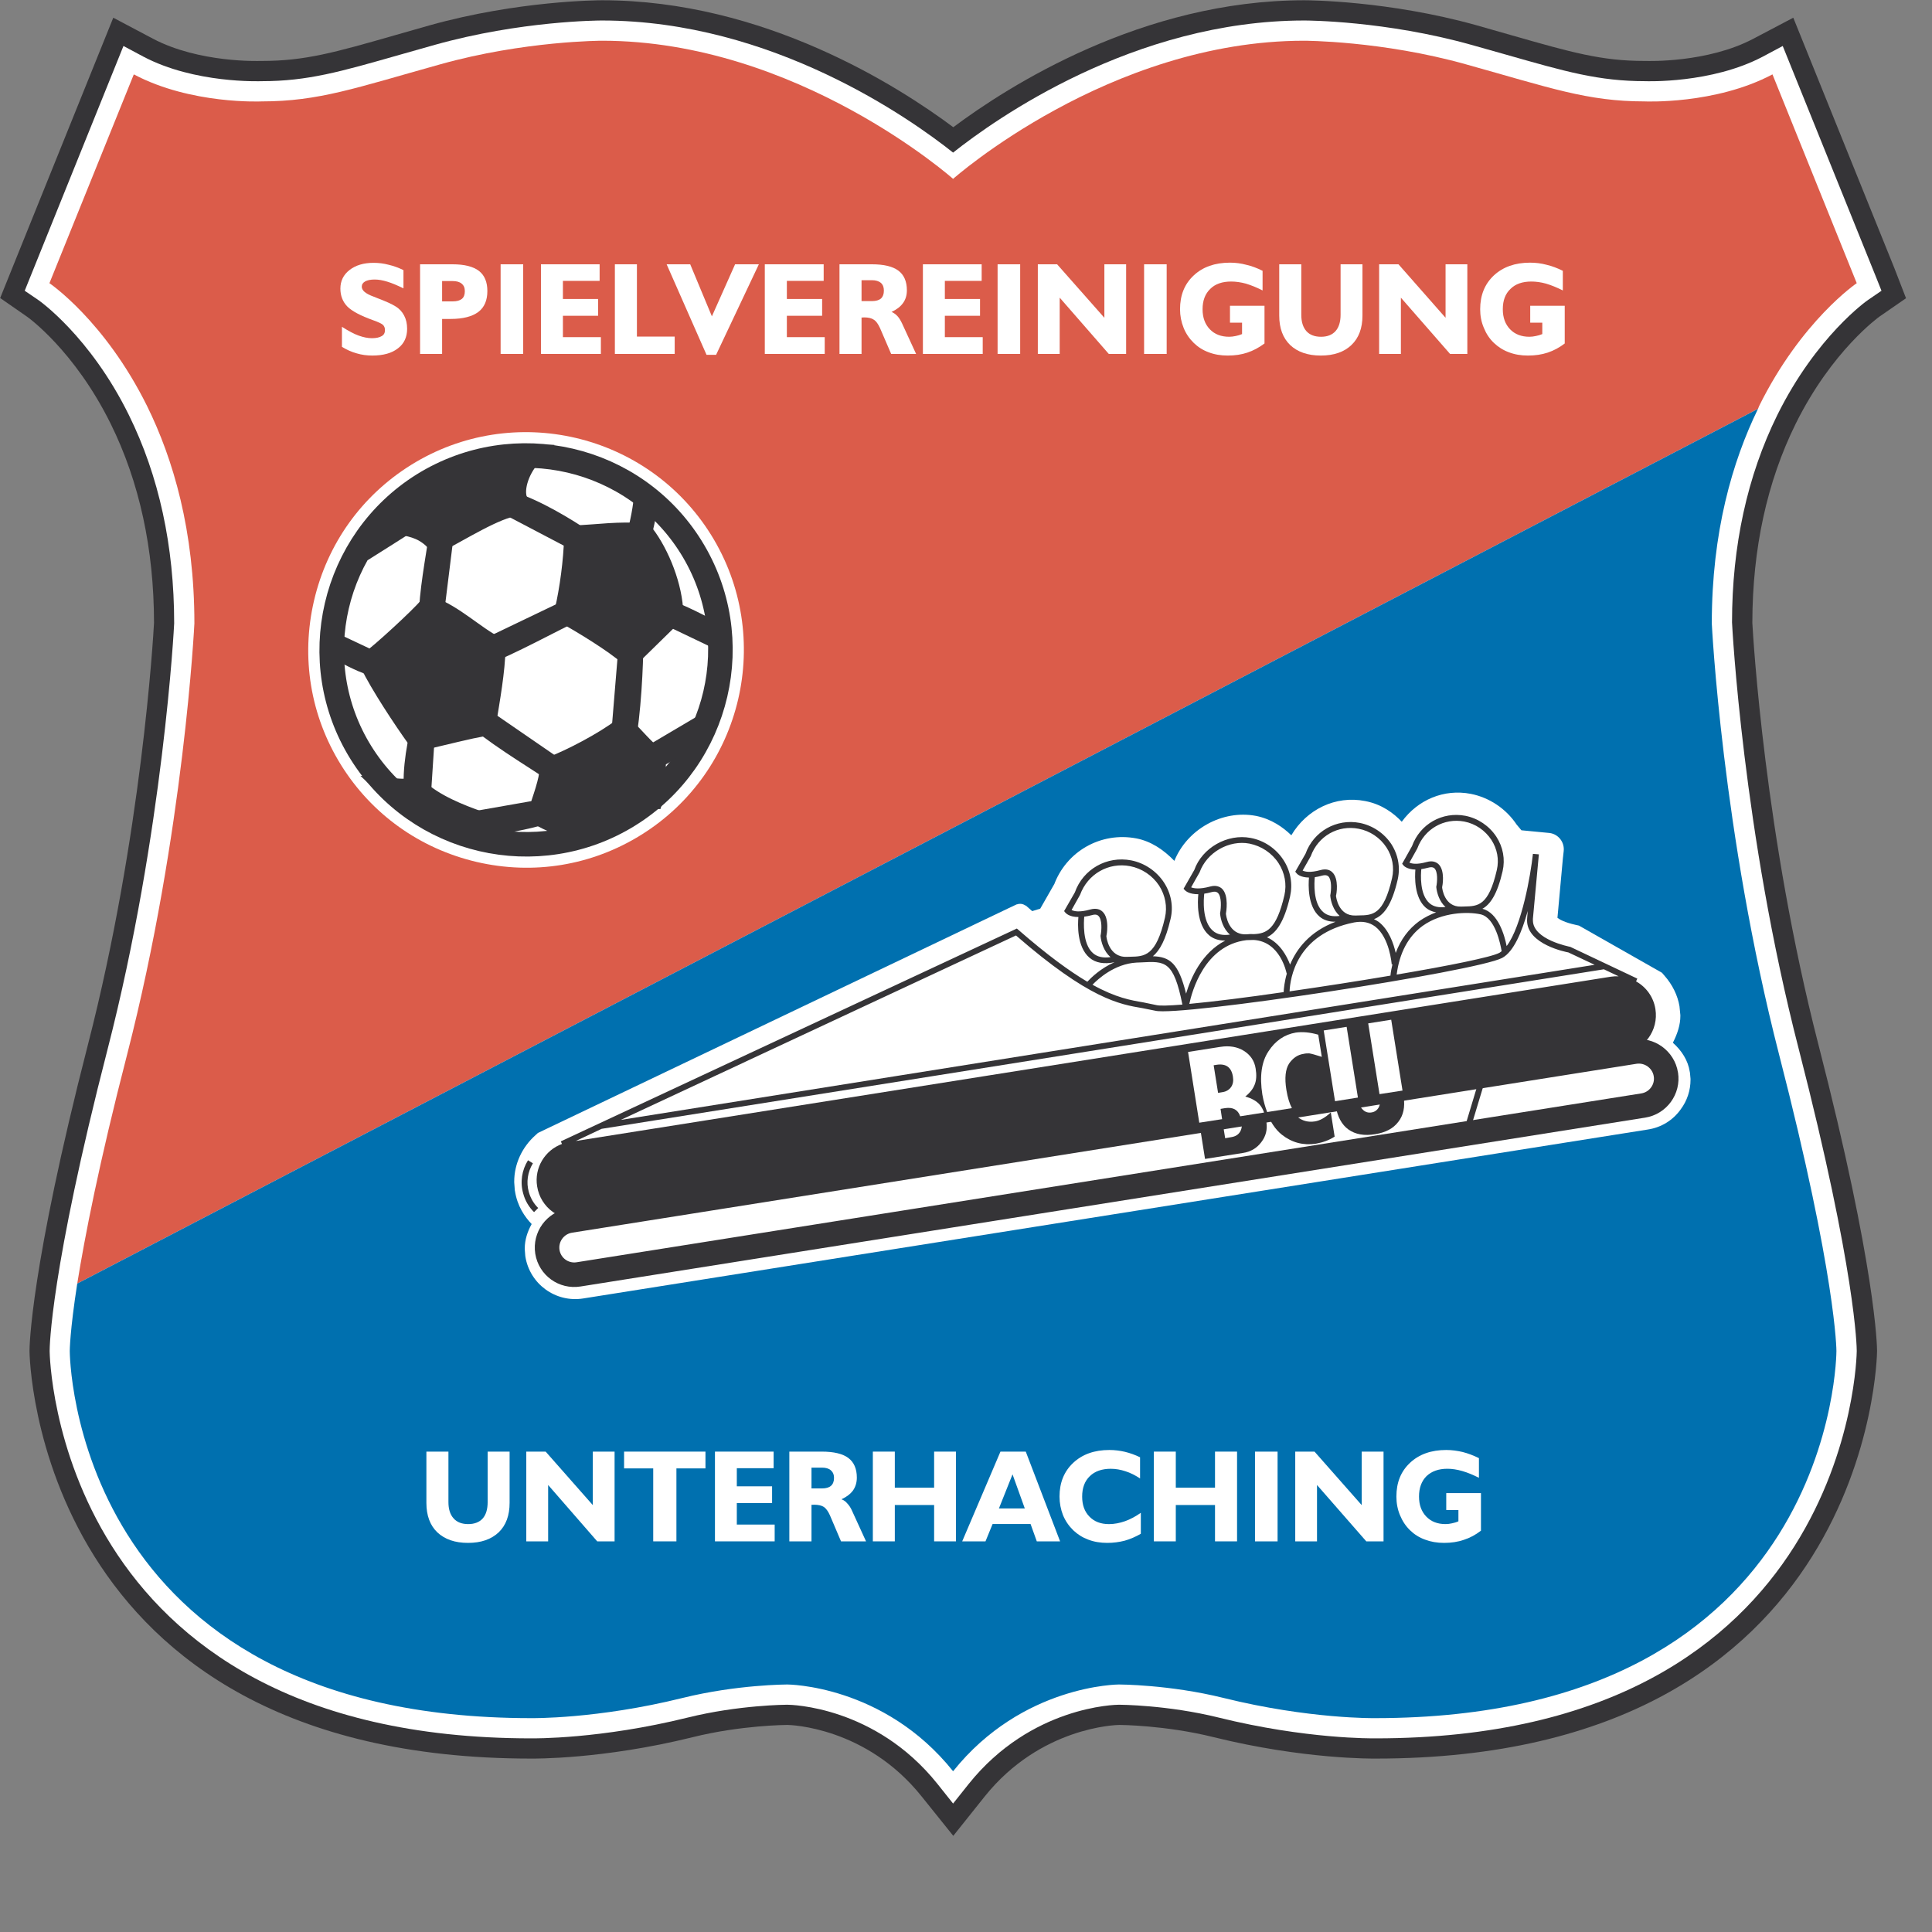 <?xml version="1.0" encoding="UTF-8" standalone="no"?>
<svg
   xmlns:dc="http://purl.org/dc/elements/1.1/"
   xmlns:cc="http://creativecommons.org/ns#"
   xmlns:rdf="http://www.w3.org/1999/02/22-rdf-syntax-ns#"
   xmlns:svg="http://www.w3.org/2000/svg"
   xmlns="http://www.w3.org/2000/svg"
   xmlns:sodipodi="http://sodipodi.sourceforge.net/DTD/sodipodi-0.dtd"
   xmlns:inkscape="http://www.inkscape.org/namespaces/inkscape"
   version="1.1"
   id="Layer_1"
   x="0px"
   y="0px"
   viewBox="0 0 1000 1000"
   xml:space="preserve"
   sodipodi:docname="Unterhaching.svg"
   width="1000"
   height="1000"
   inkscape:version="1.0.1 (3bc2e813f5, 2020-09-07)"><rect x="0" y="0" width="1000" height="1000" fill="#808080" stroke="none"/><defs
   id="defs109" /><sodipodi:namedview
   pagecolor="#ffffff"
   bordercolor="#666666"
   borderopacity="1"
   objecttolerance="10"
   gridtolerance="10"
   guidetolerance="10"
   inkscape:pageopacity="0"
   inkscape:pageshadow="2"
   inkscape:window-width="1920"
   inkscape:window-height="1017"
   id="namedview107"
   showgrid="false"
   inkscape:zoom="1.052394"
   inkscape:cx="297.638"
   inkscape:cy="420.94501"
   inkscape:window-x="-8"
   inkscape:window-y="-8"
   inkscape:window-maximized="1"
   inkscape:current-layer="Layer_1" />



















































<g
   id="g988"
   transform="matrix(4.567,0,0,4.567,-872.213,-1456.148)"><path
     style="fill:#353437"
     d="m 239.654,321.718 -3.965,1.131 c -6.748,1.934 -10.148,2.9 -15.027,2.9 h -0.207 c -0.064,0 -6.899,0.25 -12.157,-2.531 l -4.478,-2.369 -12.82,31.77 3.021,2.096 c 0.064,0.033 5.398,3.825 9.518,12.181 3.237,6.563 4.889,14.147 4.898,22.534 -0.086,1.63 -1.4,24.143 -7.484,47.785 -6.553,25.468 -6.629,34.367 -6.629,34.737 0,0.466 0.642,46.198 56.869,46.198 0.261,0 8.084,0.098 18.285,-2.423 5.488,-1.369 10.691,-1.391 10.734,-1.391 0.316,0 8.921,0.218 15.223,8.104 l 3.586,4.466 3.564,-4.466 c 6.323,-7.887 14.906,-8.104 15.275,-8.104 0,0 5.193,0.021 10.691,1.391 10.213,2.521 18.025,2.423 18.352,2.423 56.151,0 56.814,-45.732 56.814,-46.198 0,-0.37 -0.087,-9.27 -6.65,-34.737 -6.084,-23.643 -7.398,-46.155 -7.485,-47.785 0.011,-8.387 1.662,-15.971 4.899,-22.534 4.129,-8.356 9.476,-12.148 9.519,-12.181 l 2.999,-2.074 -1.325,-3.423 -11.452,-28.369 -4.499,2.369 c -5.247,2.781 -12.081,2.531 -12.147,2.531 h -0.217 c -4.867,0 -8.258,-0.966 -15.027,-2.9 l -3.965,-1.131 c -10.028,-2.812 -19.166,-2.846 -19.557,-2.846 -18.363,0 -33.563,9.735 -39.789,14.386 -6.236,-4.651 -21.447,-14.386 -39.799,-14.386 -0.39,-0.001 -9.529,0.034 -19.568,2.846"
     id="path2" /><path
     style="fill:#ffffff"
     d="m 240.262,323.924 -3.953,1.119 c -6.737,1.923 -10.453,2.999 -15.668,2.999 -0.174,0 -7.596,0.293 -13.43,-2.793 l -2.238,-1.195 -11.191,27.739 1.531,1.043 c 0.055,0.033 5.857,4.075 10.268,13.029 3.413,6.909 5.14,14.852 5.14,23.63 0,0.131 -1.205,23.632 -7.552,48.286 -6.496,25.195 -6.561,33.813 -6.561,34.171 0,0.444 0.619,43.905 54.586,43.905 0.271,0 7.801,0.098 17.731,-2.357 5.78,-1.434 11.224,-1.455 11.278,-1.455 0.391,0 9.974,0.162 17.016,8.963 l 1.781,2.238 1.781,-2.238 c 7.063,-8.801 16.625,-8.963 17.025,-8.963 0.055,0 5.488,0.021 11.29,1.455 9.919,2.455 17.439,2.357 17.765,2.357 53.924,0 54.553,-43.461 54.553,-43.905 0,-0.358 -0.086,-8.976 -6.561,-34.171 -6.368,-24.654 -7.563,-48.155 -7.574,-48.395 0,-8.669 1.728,-16.612 5.139,-23.521 4.434,-8.954 10.214,-12.996 10.279,-13.029 l 1.521,-1.043 -0.685,-1.716 -10.507,-26.023 -2.238,1.195 c -5.835,3.086 -13.256,2.793 -13.32,2.793 -5.303,0 -9.019,-1.076 -15.766,-2.999 l -3.967,-1.119 c -9.734,-2.727 -18.568,-2.759 -18.926,-2.759 -19.308,0 -35.02,11.168 -39.81,14.972 -4.781,-3.804 -20.492,-14.972 -39.789,-14.972 -0.378,-0.001 -9.212,0.032 -18.948,2.759"
     id="path4" /><path
     style="fill:#db5c4a"
     d="m 390.353,364.853 c 4.803,-9.692 11.061,-13.918 11.061,-13.918 l -9.55,-23.664 c -6.497,3.443 -14.505,3.063 -14.505,3.063 -6.497,0 -10.691,-1.542 -20.242,-4.204 -9.528,-2.673 -18.328,-2.673 -18.328,-2.673 -22.145,0 -39.789,15.657 -39.789,15.657 0,0 -17.645,-15.657 -39.789,-15.657 0,0 -8.789,0 -18.328,2.673 -9.552,2.662 -13.745,4.204 -20.242,4.204 0,0 -7.996,0.38 -14.494,-3.063 l -9.563,23.664 c 0,0 6.26,4.226 11.063,13.918 2.965,6.009 5.366,14.126 5.366,24.643 0,0 -1.151,23.666 -7.628,48.873 -3.193,12.362 -4.803,20.676 -5.648,25.945 l 190.487,-99.135 c 0.044,-0.098 0.086,-0.228 0.129,-0.326"
     id="path6" /><path
     style="fill:#0070af"
     d="m 384.987,389.495 c 0,-10.342 2.325,-18.339 5.236,-24.316 l -190.487,99.135 c -0.848,5.453 -0.848,7.639 -0.848,7.639 0,0 0,41.613 52.305,41.613 0,0 7.432,0.12 17.167,-2.292 6.161,-1.522 11.843,-1.522 11.843,-1.522 0,0 10.931,0 18.797,9.832 7.866,-9.832 18.797,-9.832 18.797,-9.832 0,0 5.693,0 11.843,1.522 9.735,2.412 17.167,2.292 17.167,2.292 52.305,0 52.305,-41.613 52.305,-41.613 0,0 0,-8.4 -6.496,-33.584 -6.477,-25.208 -7.629,-48.874 -7.629,-48.874"
     id="path8" /><path
     style="fill:#ffffff"
     d="m 229.734,358.149 v -2.271 c 0.75,0.478 1.38,0.816 1.901,0.999 0.521,0.186 1.021,0.294 1.499,0.294 0.479,0 0.869,-0.087 1.108,-0.239 0.261,-0.141 0.369,-0.38 0.369,-0.674 0,-0.25 -0.065,-0.433 -0.227,-0.598 -0.152,-0.14 -0.521,-0.314 -1.098,-0.521 -1.434,-0.511 -2.412,-1.032 -2.934,-1.554 -0.521,-0.533 -0.793,-1.217 -0.793,-2.032 0,-0.858 0.336,-1.564 1.032,-2.107 0.695,-0.544 1.607,-0.816 2.727,-0.816 0.566,0 1.142,0.066 1.706,0.218 0.564,0.13 1.131,0.337 1.684,0.608 v 2.065 c -0.684,-0.326 -1.27,-0.587 -1.814,-0.75 -0.521,-0.163 -1.01,-0.25 -1.444,-0.25 -0.479,0 -0.837,0.076 -1.087,0.217 -0.25,0.142 -0.38,0.338 -0.38,0.597 0,0.207 0.108,0.414 0.327,0.598 0.237,0.195 0.574,0.369 1.031,0.533 0.087,0.043 0.227,0.098 0.435,0.174 0.944,0.359 1.618,0.662 2.032,0.924 0.434,0.26 0.76,0.619 0.977,1.043 0.229,0.434 0.338,0.924 0.338,1.499 0,0.935 -0.338,1.684 -1.043,2.217 -0.686,0.543 -1.663,0.814 -2.901,0.814 -0.608,0 -1.206,-0.076 -1.782,-0.25 -0.586,-0.162 -1.13,-0.412 -1.663,-0.738"
     id="path10" /><path
     style="fill:#ffffff"
     d="m 241.088,358.954 v -3.966 h 0.979 c 1.391,0 2.434,-0.273 3.129,-0.794 0.685,-0.522 1.021,-1.315 1.021,-2.367 0,-1.022 -0.315,-1.784 -0.956,-2.283 -0.651,-0.5 -1.651,-0.749 -2.999,-0.749 h -3.672 v 10.159 z m 0,-5.954 v -2.304 h 1.195 c 0.445,0 0.793,0.097 1.021,0.293 0.25,0.207 0.359,0.478 0.359,0.859 0,0.391 -0.109,0.684 -0.338,0.869 -0.229,0.184 -0.564,0.283 -1.053,0.283 h -1.184"
     id="path12" /><line
     style="fill:none;stroke:#ffffff;stroke-width:2.559;stroke-miterlimit:1"
     x1="248.998"
     y1="358.954"
     x2="248.998"
     y2="348.795"
     id="line14" /><polygon
     style="fill:#ffffff"
     points="254.779,352.727 258.766,352.727 258.766,354.629 254.779,354.629 254.779,357.052 259.082,357.052 259.082,358.954 252.29,358.954 252.29,348.795 258.939,348.795 258.939,350.674 254.779,350.674 "
     id="polygon16" /><polygon
     style="fill:#ffffff"
     points="267.447,358.954 260.668,358.954 260.668,348.795 263.166,348.795 263.166,356.988 267.447,356.988 "
     id="polygon18" /><polygon
     style="fill:#ffffff"
     points="276.986,348.795 272.141,359.052 271.055,359.052 266.535,348.795 269.207,348.795 271.663,354.694 274.293,348.795 "
     id="polygon20" /><polygon
     style="fill:#ffffff"
     points="280.16,352.727 284.158,352.727 284.158,354.629 280.16,354.629 280.16,357.052 284.451,357.052 284.451,358.954 277.66,358.954 277.66,348.795 284.332,348.795 284.332,350.674 280.16,350.674 "
     id="polygon22" /><path
     style="fill:#ffffff"
     d="m 288.624,358.954 v -4.129 h 0.141 c 0.065,-0.012 0.109,-0.012 0.152,-0.012 0.479,0 0.848,0.089 1.098,0.263 0.272,0.162 0.488,0.488 0.706,0.955 l 1.26,2.923 h 2.826 l -1.599,-3.476 c -0.162,-0.326 -0.314,-0.598 -0.521,-0.816 -0.207,-0.218 -0.424,-0.371 -0.663,-0.468 0.587,-0.272 1.022,-0.608 1.304,-1.01 0.293,-0.402 0.435,-0.881 0.435,-1.445 0,-1 -0.325,-1.749 -0.967,-2.227 -0.642,-0.478 -1.641,-0.717 -3.01,-0.717 h -3.661 v 10.159 z m 0,-5.987 v -2.369 h 1.184 c 0.435,0 0.782,0.109 1.011,0.305 0.228,0.206 0.337,0.488 0.337,0.869 0,0.402 -0.109,0.695 -0.326,0.902 -0.217,0.184 -0.565,0.293 -1.022,0.293 h -1.184"
     id="path24" /><polygon
     style="fill:#ffffff"
     points="298.066,352.727 302.053,352.727 302.053,354.629 298.066,354.629 298.066,357.052 302.357,357.052 302.357,358.954 295.578,358.954 295.578,348.795 302.238,348.795 302.238,350.674 298.066,350.674 "
     id="polygon26" /><line
     style="fill:none;stroke:#ffffff;stroke-width:2.559;stroke-miterlimit:1"
     x1="305.323"
     y1="358.954"
     x2="305.323"
     y2="348.795"
     id="line28" /><polygon
     style="fill:#ffffff"
     points="316.145,354.857 316.145,348.795 318.611,348.795 318.611,358.954 316.645,358.954 311.082,352.577 311.082,358.954 308.603,358.954 308.603,348.795 310.788,348.795 "
     id="polygon30" /><line
     style="fill:none;stroke:#ffffff;stroke-width:2.559;stroke-miterlimit:1"
     x1="321.926"
     y1="358.954"
     x2="321.926"
     y2="348.795"
     id="line32" /><path
     style="fill:#ffffff"
     d="m 334.291,357.77 c -0.609,0.456 -1.251,0.804 -1.935,1.032 -0.673,0.229 -1.412,0.336 -2.237,0.336 -0.783,0 -1.5,-0.119 -2.151,-0.369 -0.652,-0.238 -1.217,-0.598 -1.695,-1.065 -0.5,-0.488 -0.891,-1.064 -1.151,-1.716 -0.261,-0.653 -0.402,-1.359 -0.402,-2.097 0,-1.598 0.511,-2.869 1.554,-3.836 1.022,-0.957 2.391,-1.445 4.106,-1.445 0.609,0 1.239,0.076 1.837,0.239 0.619,0.142 1.238,0.369 1.858,0.685 v 2.226 c -0.65,-0.336 -1.282,-0.586 -1.88,-0.771 -0.598,-0.162 -1.162,-0.239 -1.684,-0.239 -1,0 -1.804,0.272 -2.368,0.836 -0.576,0.555 -0.869,1.315 -0.869,2.305 0,0.955 0.282,1.706 0.825,2.27 0.543,0.566 1.272,0.848 2.195,0.848 0.238,0 0.488,-0.033 0.738,-0.087 0.239,-0.044 0.478,-0.12 0.717,-0.218 v -1.293 h -1.369 v -1.913 h 3.913 v 4.272"
     id="path34" /><path
     style="fill:#ffffff"
     d="m 345.395,348.795 v 5.813 c 0,1.423 -0.414,2.542 -1.25,3.336 -0.825,0.793 -1.988,1.194 -3.467,1.194 -1.477,0 -2.639,-0.401 -3.477,-1.194 -0.824,-0.794 -1.238,-1.913 -1.238,-3.336 v -5.813 h 2.5 v 5.715 c 0,0.816 0.195,1.423 0.574,1.859 0.381,0.423 0.936,0.64 1.664,0.64 0.717,0 1.26,-0.217 1.641,-0.64 0.379,-0.424 0.574,-1.043 0.574,-1.859 v -5.715 h 2.479"
     id="path36" /><polygon
     style="fill:#ffffff"
     points="354.814,354.857 354.814,348.795 357.281,348.795 357.281,358.954 355.324,358.954 349.751,352.577 349.751,358.954 347.285,358.954 347.285,348.795 349.478,348.795 "
     id="polygon38" /><path
     style="fill:#ffffff"
     d="m 368.319,357.77 c -0.598,0.456 -1.238,0.804 -1.923,1.032 -0.685,0.229 -1.434,0.336 -2.25,0.336 -0.781,0 -1.498,-0.119 -2.15,-0.369 -0.652,-0.238 -1.217,-0.598 -1.705,-1.065 -0.512,-0.488 -0.881,-1.064 -1.143,-1.716 -0.281,-0.653 -0.412,-1.359 -0.412,-2.097 0,-1.598 0.521,-2.869 1.555,-3.836 1.031,-0.957 2.4,-1.445 4.096,-1.445 0.641,0 1.26,0.076 1.868,0.239 0.599,0.142 1.218,0.369 1.849,0.685 v 2.226 c -0.664,-0.336 -1.283,-0.586 -1.892,-0.771 -0.587,-0.162 -1.151,-0.239 -1.673,-0.239 -1.011,0 -1.805,0.272 -2.369,0.836 -0.586,0.555 -0.869,1.315 -0.869,2.305 0,0.955 0.283,1.706 0.826,2.27 0.543,0.566 1.282,0.848 2.194,0.848 0.239,0 0.479,-0.033 0.729,-0.087 0.25,-0.044 0.488,-0.12 0.727,-0.218 v -1.293 h -1.369 v -1.913 h 3.911 v 4.272"
     id="path40" /><path
     style="fill:#ffffff"
     d="m 248.737,483.359 v 5.813 c 0,1.424 -0.412,2.543 -1.238,3.337 -0.848,0.793 -1.988,1.195 -3.477,1.195 -1.477,0 -2.629,-0.402 -3.477,-1.195 -0.826,-0.794 -1.238,-1.913 -1.238,-3.337 v -5.813 h 2.498 v 5.715 c 0,0.814 0.195,1.424 0.588,1.857 0.369,0.424 0.934,0.643 1.65,0.643 0.717,0 1.271,-0.219 1.652,-0.643 0.369,-0.422 0.555,-1.043 0.555,-1.857 v -5.715 h 2.487"
     id="path42" /><polygon
     style="fill:#ffffff"
     points="258.168,489.422 258.168,483.359 260.635,483.359 260.635,493.53 258.668,493.53 253.105,487.141 253.105,493.53 250.628,493.53 250.628,483.359 252.822,483.359 "
     id="polygon44" /><polygon
     style="fill:#ffffff"
     points="270.935,485.261 267.643,485.261 267.643,493.53 265.014,493.53 265.014,485.261 261.711,485.261 261.711,483.359 270.935,483.359 "
     id="polygon46" /><polygon
     style="fill:#ffffff"
     points="274.488,487.293 278.486,487.293 278.486,489.193 274.488,489.193 274.488,491.627 278.779,491.627 278.779,493.53 272.011,493.53 272.011,483.359 278.66,483.359 278.66,485.239 274.488,485.239 "
     id="polygon48" /><path
     style="fill:#ffffff"
     d="m 282.951,493.53 v -4.141 h 0.143 c 0.064,-0.011 0.107,-0.011 0.15,-0.011 0.479,0 0.848,0.086 1.109,0.25 0.261,0.184 0.489,0.5 0.695,0.967 l 1.25,2.935 h 2.835 l -1.597,-3.489 c -0.141,-0.326 -0.326,-0.598 -0.532,-0.814 -0.174,-0.217 -0.401,-0.369 -0.651,-0.467 0.586,-0.272 1.021,-0.609 1.314,-1.011 0.272,-0.401 0.424,-0.881 0.424,-1.444 0,-1 -0.325,-1.75 -0.967,-2.228 -0.641,-0.478 -1.641,-0.718 -3.011,-0.718 h -3.672 v 10.171 z m 0,-5.999 v -2.357 h 1.185 c 0.435,0 0.772,0.098 0.999,0.293 0.239,0.207 0.37,0.49 0.37,0.869 0,0.402 -0.12,0.707 -0.348,0.902 -0.219,0.195 -0.565,0.293 -1.022,0.293 h -1.184"
     id="path50" /><polygon
     style="fill:#ffffff"
     points="296.85,483.359 299.326,483.359 299.326,493.53 296.85,493.53 296.85,489.411 292.395,489.411 292.395,493.53 289.905,493.53 289.905,483.359 292.395,483.359 292.395,487.445 296.85,487.445 "
     id="polygon52" /><path
     style="fill:#ffffff"
     d="m 302.672,493.53 0.805,-1.968 h 4.303 l 0.706,1.968 h 2.64 l -3.89,-10.171 h -2.868 l -4.336,10.171 z m 3.064,-7.595 1.391,3.868 h -2.934 z"
     id="path54" /><path
     style="fill:#ffffff"
     d="m 320.273,492.671 c -0.598,0.348 -1.205,0.609 -1.824,0.783 -0.631,0.162 -1.283,0.25 -1.978,0.25 -0.781,0 -1.498,-0.119 -2.15,-0.369 -0.652,-0.24 -1.217,-0.598 -1.707,-1.065 -0.499,-0.49 -0.891,-1.055 -1.162,-1.717 -0.25,-0.652 -0.391,-1.359 -0.391,-2.098 0,-1.587 0.522,-2.857 1.553,-3.824 1.033,-0.967 2.391,-1.456 4.098,-1.456 0.598,0 1.193,0.076 1.76,0.206 0.586,0.142 1.15,0.348 1.717,0.619 v 2.402 c -0.543,-0.359 -1.098,-0.642 -1.652,-0.815 -0.564,-0.185 -1.107,-0.282 -1.674,-0.282 -0.998,0 -1.803,0.282 -2.367,0.836 -0.588,0.565 -0.869,1.337 -0.869,2.314 0,0.945 0.26,1.695 0.826,2.272 0.543,0.564 1.281,0.848 2.215,0.848 0.609,0 1.217,-0.122 1.805,-0.326 0.607,-0.217 1.205,-0.533 1.803,-0.957 v 2.379"
     id="path56" /><polygon
     style="fill:#ffffff"
     points="328.684,483.359 331.183,483.359 331.183,493.53 328.684,493.53 328.684,489.411 324.24,489.411 324.24,493.53 321.752,493.53 321.752,483.359 324.24,483.359 324.24,487.445 328.684,487.445 "
     id="polygon58" /><line
     style="fill:none;stroke:#ffffff;stroke-width:2.559;stroke-miterlimit:1"
     x1="334.496"
     y1="493.53"
     x2="334.496"
     y2="483.359"
     id="line60" /><polygon
     style="fill:#ffffff"
     points="345.308,489.422 345.308,483.359 347.784,483.359 347.784,493.53 345.829,493.53 340.244,487.141 340.244,493.53 337.777,493.53 337.777,483.359 339.961,483.359 "
     id="polygon62" /><path
     style="fill:#ffffff"
     d="m 358.824,492.322 c -0.609,0.469 -1.25,0.816 -1.935,1.034 -0.684,0.238 -1.434,0.348 -2.236,0.348 -0.795,0 -1.5,-0.119 -2.163,-0.369 -0.663,-0.24 -1.228,-0.598 -1.706,-1.065 -0.5,-0.49 -0.869,-1.055 -1.141,-1.717 -0.271,-0.652 -0.402,-1.359 -0.402,-2.098 0,-1.598 0.511,-2.857 1.543,-3.824 1.043,-0.978 2.412,-1.456 4.107,-1.456 0.631,0 1.25,0.087 1.857,0.228 0.598,0.151 1.229,0.392 1.848,0.695 v 2.228 c -0.664,-0.327 -1.272,-0.589 -1.881,-0.763 -0.598,-0.174 -1.172,-0.26 -1.693,-0.26 -1,0 -1.783,0.282 -2.369,0.836 -0.565,0.565 -0.848,1.337 -0.848,2.314 0,0.945 0.272,1.695 0.825,2.272 0.544,0.564 1.261,0.848 2.185,0.848 0.25,0 0.488,-0.033 0.729,-0.088 0.25,-0.055 0.5,-0.118 0.727,-0.228 v -1.281 h -1.379 v -1.912 h 3.934 v 4.258"
     id="path64" /><path
     style="fill:#ffffff"
     d="m 382.51,440.398 -0.022,-0.098 c -0.195,-1.281 -0.914,-2.39 -1.912,-3.281 0.521,-1.022 0.848,-2.031 0.848,-3.02 v -0.109 l -0.088,-0.89 -0.01,-0.109 c -0.207,-1.238 -0.795,-2.444 -1.707,-3.478 l -0.281,-0.325 -9.41,-5.345 -0.392,-0.088 c -1.228,-0.272 -1.792,-0.598 -2.042,-0.793 0.087,-0.858 0.38,-4.227 0.609,-6.671 l 0.097,-0.88 c 0.119,-1.01 -0.597,-1.946 -1.619,-2.065 -1.086,-0.107 -2.694,-0.26 -3.172,-0.305 -0.228,-0.272 -0.435,-0.522 -0.544,-0.65 -1.195,-1.793 -3.086,-3.064 -5.193,-3.478 -3.043,-0.587 -5.998,0.663 -7.823,3.161 -0.911,-0.967 -2.26,-1.988 -4.15,-2.346 -3.356,-0.664 -6.638,0.955 -8.366,3.879 -0.945,-0.914 -2.26,-1.847 -3.998,-2.195 -3.825,-0.729 -7.813,1.51 -9.257,5.097 l -0.021,-0.012 0.086,-0.152 c 0,0 -0.086,0.131 -0.086,0.143 -1.218,-1.261 -2.651,-2.206 -4.261,-2.521 -4.041,-0.782 -7.996,1.456 -9.387,5.336 l 0.195,-0.403 c 0,0 -1.107,1.944 -1.727,3.021 -0.38,0.119 -0.467,0.141 -0.912,0.283 -0.12,-0.109 -0.424,-0.37 -0.706,-0.62 -0.022,-0.021 -0.044,-0.011 -0.076,-0.021 -0.271,-0.196 -0.631,-0.239 -0.956,-0.12 l -0.011,-0.01 -1.011,0.478 -53.262,25.435 -0.271,0.25 c -1.532,1.358 -2.412,3.282 -2.412,5.25 v 0.097 l 0.065,0.892 0.021,0.107 c 0.271,1.717 1.119,2.924 1.891,3.727 -0.478,0.859 -0.782,1.793 -0.782,2.76 v 0.109 l 0.055,0.706 0.011,0.098 c 0.5,3.13 3.433,5.259 6.563,4.759 L 377.73,446.856 c 1.522,-0.228 2.848,-1.043 3.738,-2.292 0.728,-0.978 1.108,-2.152 1.108,-3.347 v -0.108 l -0.066,-0.711"
     id="path66" /><path
     style="fill:#ffffff"
     d="m 351.262,414.931 -0.022,0.044 c 0,0 -0.891,1.587 -1.043,1.836 0.011,0.011 0.032,0.032 0.032,0.032 0,0.012 0.293,0.381 1.163,0.392 h 0.294 l -0.022,0.294 c -0.021,0.162 -0.032,0.434 -0.032,0.76 0,1.011 0.174,2.531 1.107,3.347 0.283,0.228 0.631,0.369 1.066,0.468 l 0.922,0.174 -0.891,0.336 c -0.684,0.239 -1.304,0.564 -1.847,0.956 -1.163,0.848 -2.032,2.011 -2.575,3.466 l -0.326,0.837 -0.185,-0.869 c -0.25,-1.075 -0.749,-2.52 -1.814,-3.347 l -0.967,-0.576 0.489,-0.206 c 0.728,-0.271 1.76,-1.02 2.521,-4.323 l 0.13,-1.076 c 0,-0.945 -0.283,-1.88 -0.804,-2.694 -0.782,-1.195 -2.021,-2.033 -3.411,-2.293 -2.522,-0.49 -4.998,0.9 -5.867,3.314 0,0 -0.936,1.662 -1.076,1.924 0,0.011 0.022,0.032 0.022,0.032 0,0 0.316,0.38 1.207,0.392 h 0.293 l -0.033,0.293 c -0.01,0.174 -0.033,0.457 -0.033,0.782 0,1.032 0.185,2.586 1.143,3.411 0.412,0.359 0.955,0.533 1.65,0.522 l 0.109,0.512 c -3.01,1.141 -4.391,3.183 -5.019,4.703 l -0.262,0.631 -0.238,-0.641 c -0.305,-0.815 -1.033,-2.283 -2.477,-2.945 l -0.521,-0.238 0.521,-0.239 c 0.695,-0.325 1.717,-1.141 2.477,-4.444 0.305,-1.347 0.043,-2.748 -0.717,-3.922 -0.814,-1.238 -2.107,-2.107 -3.554,-2.39 -2.499,-0.479 -5.226,1.064 -6.095,3.454 0,0 -0.968,1.717 -1.13,2 0,0.011 0.022,0.043 0.022,0.043 0.021,0 0.369,0.359 1.325,0.348 h 0.294 l -0.033,0.293 c -0.075,0.75 -0.217,3.281 1.13,4.424 0.413,0.368 0.956,0.553 1.662,0.553 l 0.12,0.5 c -2.63,1.348 -3.836,4.237 -4.314,5.847 l -0.271,0.935 -0.239,-0.959 c -0.827,-3.367 -1.749,-3.965 -3.499,-4.02 l -0.695,-0.031 0.533,-0.435 c 0.814,-0.684 1.434,-2.021 1.912,-4.085 0.315,-1.347 0.053,-2.737 -0.707,-3.933 -0.814,-1.228 -2.107,-2.098 -3.553,-2.391 -2.619,-0.5 -5.182,0.945 -6.096,3.466 0,0 -0.977,1.728 -1.13,1.999 0,0.012 0.022,0.033 0.022,0.033 0,0.011 0.325,0.402 1.271,0.412 h 0.294 l -0.022,0.272 c -0.021,0.196 -0.043,0.489 -0.043,0.848 0,1.076 0.185,2.684 1.196,3.543 0.607,0.531 1.498,0.673 2.617,0.445 l 0.164,0.499 c -1.598,0.695 -2.695,1.825 -2.988,2.151 l -0.141,0.163 -0.197,-0.108 c -2.27,-1.337 -4.846,-3.271 -7.865,-5.91 l -0.033,-0.033 c -0.314,0.141 -50.816,23.718 -51.295,23.946 0.088,0.164 0.207,0.424 0.207,0.424 l 0.109,0.022 c 0,0 -0.045,0.262 -0.088,0.512 0.707,-0.109 120.375,-17.699 120.875,-17.775 -0.021,-0.348 -0.131,-1.282 -0.131,-1.282 h 0.152 c 0,0 0.098,-0.186 0.174,-0.348 -0.445,-0.228 -7.366,-3.499 -7.366,-3.499 -1.304,-0.271 -4.389,-1.173 -4.389,-3.249 l 0.021,-0.206 c 0,0 0.598,-6.552 0.641,-7.019 -0.076,-0.011 -0.076,-0.011 -0.141,-0.011 -0.337,2.737 -1.326,8.127 -2.999,10.333 l -0.369,0.467 -0.109,-0.576 c -0.217,-1.076 -0.891,-3.617 -2.553,-4.031 l -0.643,-0.151 0.566,-0.337 c 0.955,-0.533 1.65,-1.836 2.172,-4.096 0.293,-1.271 0.045,-2.586 -0.674,-3.705 -0.76,-1.153 -1.977,-1.978 -3.346,-2.249 -2.454,-0.486 -4.889,0.884 -5.735,3.252"
     id="path68" /><path
     style="fill:#ffffff"
     d="m 237.568,371.535 c -5.585,3.478 -9.496,8.932 -10.996,15.375 -1.5,6.433 -0.412,13.05 3.064,18.634 3.477,5.584 8.932,9.476 15.363,10.985 6.442,1.5 13.06,0.412 18.645,-3.065 11.561,-7.182 15.113,-22.436 7.932,-33.996 -7.193,-11.561 -22.447,-15.125 -34.008,-7.933"
     id="path70" /><path
     style="fill:#ffffff"
     d="m 262.254,411.215 c -10.322,6.411 -23.947,3.237 -30.368,-7.073 -6.41,-10.3 -3.228,-23.946 7.073,-30.368 10.321,-6.4 23.947,-3.228 30.357,7.084 6.411,10.311 3.238,23.947 -7.062,30.357"
     id="path72" /><path
     style="fill:none;stroke:#353437;stroke-width:2.781"
     d="m 262.254,411.215 c -10.322,6.411 -23.947,3.237 -30.368,-7.073 -6.41,-10.3 -3.228,-23.946 7.073,-30.368 10.321,-6.4 23.947,-3.228 30.357,7.084 6.411,10.311 3.238,23.947 -7.062,30.357 z"
     id="path74" /><path
     style="fill:#353437"
     d="m 233.113,393.896 c 1.074,-0.717 5.65,-4.923 6.584,-6.063 2.477,0.836 5.041,3.324 7.193,4.41 -0.055,2.653 -0.619,5.738 -1.087,8.628 -1.913,0.359 -4.183,0.935 -7.269,1.662 -1.725,-2.4 -4.236,-6.215 -5.421,-8.637 m 3.998,-18.59 c 3.869,-3.02 8.692,-4.705 13.69,-4.672 -1.206,1.391 -2.075,3.825 -1.282,5.28 -2.434,0.262 -6.715,3.032 -8.953,4.129 -1.324,-1.412 -2.617,-1.683 -3.932,-1.955 0.358,-0.989 0.499,-1.957 0.477,-2.782 m 7.997,38.376 c -0.435,-0.121 -0.87,-0.24 -1.304,-0.381 -3.15,-1.043 -5.9,-2.717 -8.17,-4.857 0.912,0.066 1.891,0.076 2.541,0.012 1.957,1.781 4.738,2.879 7.106,3.715 -0.107,0.565 -0.173,1.065 -0.173,1.511 m 19.7,-4.543 c -2.228,1.891 -4.814,3.326 -7.595,4.205 -0.912,-0.598 -2.455,-0.945 -5.02,-2.281 0.456,-1.467 1.325,-3.716 1.325,-5.074 2.305,-0.87 6.063,-2.846 8.172,-4.454 1.064,1.075 2.193,2.434 3.324,3.293 0.065,1.65 0.216,2.943 -0.206,4.311 m -8.507,-29.347 c -0.066,2.608 -0.5,5.867 -1.088,8.431 1.934,1.076 5.477,3.227 7.172,4.716 l 4.649,-4.553 c -0.064,-2.923 -1.499,-6.595 -3.237,-8.865 -2.586,-0.207 -4.965,0.12 -7.496,0.271"
     id="path76" /><path
     style="fill:none;stroke:#353437;stroke-width:2.781"
     d="m 233.113,393.896 c 1.074,-0.717 5.65,-4.923 6.584,-6.063 2.477,0.836 5.041,3.324 7.193,4.41 -0.055,2.653 -0.619,5.738 -1.087,8.628 -1.913,0.359 -4.183,0.935 -7.269,1.662 -1.725,-2.4 -4.236,-6.215 -5.421,-8.637 z m 3.998,-18.59 c 3.869,-3.02 8.692,-4.705 13.69,-4.672 -1.206,1.391 -2.075,3.825 -1.282,5.28 -2.434,0.262 -6.715,3.032 -8.953,4.129 -1.324,-1.412 -2.617,-1.683 -3.932,-1.955 0.358,-0.989 0.499,-1.957 0.477,-2.782 z m 7.997,38.376 c -0.435,-0.121 -0.87,-0.24 -1.304,-0.381 -3.15,-1.043 -5.9,-2.717 -8.17,-4.857 0.912,0.066 1.891,0.076 2.541,0.012 1.957,1.781 4.738,2.879 7.106,3.715 -0.107,0.565 -0.173,1.065 -0.173,1.511 z m 19.7,-4.543 c -2.228,1.891 -4.814,3.326 -7.595,4.205 -0.912,-0.598 -2.455,-0.945 -5.02,-2.281 0.456,-1.467 1.325,-3.716 1.325,-5.074 2.305,-0.87 6.063,-2.846 8.172,-4.454 1.064,1.075 2.193,2.434 3.324,3.293 0.065,1.65 0.216,2.943 -0.206,4.311 z m -8.507,-29.347 c -0.066,2.608 -0.5,5.867 -1.088,8.431 1.934,1.076 5.477,3.227 7.172,4.716 l 4.649,-4.553 c -0.064,-2.923 -1.499,-6.595 -3.237,-8.865 -2.586,-0.207 -4.965,0.12 -7.496,0.271 z"
     id="path78" /><path
     style="fill:#353437"
     d="m 250.91,370.634 c -1.401,0.608 -2.792,1.238 -4.02,1.489 1.228,-0.252 2.619,-0.881 4.02,-1.489 m 10.67,32.28 c 0.652,-2.837 0.945,-9.16 0.912,-11.072 z m 4.89,-14.723 c 1.249,0.358 4.042,1.749 5.954,2.847 z m -3.195,17.427 c 1.955,-0.987 5.215,-2.899 7.388,-4.366 z m -18.644,6.584 c 2.368,0 6.355,-0.759 8.225,-1.444 z m 0.771,-11.895 c 2.66,2.217 7.54,5.096 8.735,6.008 z m 0.162,-7.389 c 2.912,-1.053 8.105,-3.923 10.605,-5.085 z m 3.163,-17.036 c 2.836,0.891 6.324,2.999 8.322,4.368 z m 15.461,-0.521 c -0.119,1.542 -0.631,3.78 -1.043,5.008 0.412,-1.228 0.923,-3.466 1.043,-5.008 m -26.12,1.77 c 0,0.174 -3.521,2.358 -6.172,4.031 2.651,-1.673 6.172,-3.857 6.172,-4.031 m 1.772,11.777 c 0,-2.716 0.748,-6.692 1.184,-9.561 z m -1.445,20.547 c -0.674,-1.837 0.021,-6.031 0.5,-7.693 z m -9.661,-17.525 c 1.478,0.772 3.281,1.75 4.335,2.043 l -4.335,-2.043"
     id="path80" /><path
     style="fill:none;stroke:#353437;stroke-width:2.781"
     d="m 250.91,370.634 c -1.401,0.608 -2.792,1.238 -4.02,1.489 1.228,-0.252 2.619,-0.881 4.02,-1.489 z m 10.67,32.28 c 0.652,-2.837 0.945,-9.16 0.912,-11.072 z m 4.89,-14.723 c 1.249,0.358 4.042,1.749 5.954,2.847 z m -3.195,17.427 c 1.955,-0.987 5.215,-2.899 7.388,-4.366 z m -18.644,6.584 c 2.368,0 6.355,-0.759 8.225,-1.444 z m 0.771,-11.895 c 2.66,2.217 7.54,5.096 8.735,6.008 z m 0.162,-7.389 c 2.912,-1.053 8.105,-3.923 10.605,-5.085 z m 3.163,-17.036 c 2.836,0.891 6.324,2.999 8.322,4.368 z m 15.461,-0.521 c -0.119,1.542 -0.631,3.78 -1.043,5.008 0.412,-1.228 0.923,-3.466 1.043,-5.008 z m -26.12,1.77 c 0,0.174 -3.521,2.358 -6.172,4.031 2.651,-1.673 6.172,-3.857 6.172,-4.031 z m 1.772,11.777 c 0,-2.716 0.748,-6.692 1.184,-9.561 z m -1.445,20.547 c -0.674,-1.837 0.021,-6.031 0.5,-7.693 z m -9.661,-17.525 c 1.478,0.772 3.281,1.75 4.335,2.043 z m 0,0 c 1.478,0.772 3.281,1.75 4.335,2.043 m 5.326,15.482 c -0.674,-1.837 0.021,-6.031 0.5,-7.693 m 0.945,-12.854 c 0,-2.716 0.748,-6.692 1.184,-9.561 m -2.956,-2.216 c 0,0.174 -3.521,2.358 -6.172,4.031 2.651,-1.673 6.172,-3.857 6.172,-4.031 m 26.12,-1.77 c -0.119,1.542 -0.631,3.78 -1.043,5.008 0.412,-1.228 0.923,-3.466 1.043,-5.008 m -15.461,0.521 c 2.836,0.891 6.324,2.999 8.322,4.368 m -11.485,12.668 c 2.912,-1.053 8.105,-3.923 10.605,-5.085 m -10.767,12.474 c 2.66,2.217 7.54,5.096 8.735,6.008 m -9.506,5.887 c 2.368,0 6.355,-0.759 8.225,-1.444 m 10.419,-5.14 c 1.955,-0.987 5.215,-2.899 7.388,-4.366 m -4.193,-13.061 c 1.249,0.358 4.042,1.749 5.954,2.847 m -10.844,11.876 c 0.652,-2.837 0.945,-9.16 0.912,-11.072 M 250.91,370.634 c -1.401,0.608 -2.792,1.238 -4.02,1.489 1.228,-0.252 2.619,-0.881 4.02,-1.489"
     id="path82" /><path
     style="fill:#ffffff"
     d="m 379.783,440.605 c 0.271,1.684 -0.893,3.27 -2.576,3.531 L 256.56,463.271 c -1.695,0.271 -3.27,-0.869 -3.541,-2.554 -0.262,-1.694 0.89,-3.271 2.574,-3.542 L 376.24,438.03 c 1.684,-0.26 3.272,0.892 3.543,2.575"
     id="path84" /><path
     style="fill:none;stroke:#353437;stroke-width:2.781"
     d="m 379.783,440.605 c 0.271,1.684 -0.893,3.27 -2.576,3.531 L 256.56,463.271 c -1.695,0.271 -3.27,-0.869 -3.541,-2.554 -0.262,-1.694 0.89,-3.271 2.574,-3.542 L 376.24,438.03 c 1.684,-0.26 3.272,0.892 3.543,2.575 z"
     id="path86" /><path
     style="fill:#353437"
     d="m 347.328,442.844 0.044,0.26 c 0.075,0.49 0.032,0.913 -0.131,1.239 -0.174,0.315 -0.456,0.521 -0.814,0.575 -0.392,0.066 -0.729,-0.043 -0.989,-0.314 -0.282,-0.261 -0.457,-0.674 -0.543,-1.238 l -0.022,-0.131 -2.586,0.413 0.076,0.543 c 0.205,1.228 0.684,2.118 1.445,2.662 0.781,0.554 1.781,0.739 3.02,0.532 1.195,-0.185 2.064,-0.652 2.63,-1.401 0.587,-0.749 0.77,-1.685 0.608,-2.813 l -0.131,-0.728 -2.607,0.401"
     id="path88" /><path
     style="fill:#353437"
     d="m 338.006,445.408 c -0.26,-0.219 -0.5,-0.544 -0.674,-0.968 l -2.781,0.435 c 0.391,1.098 0.957,1.967 1.705,2.564 1.142,0.901 2.424,1.238 3.857,1.022 0.805,-0.142 1.522,-0.402 2.129,-0.805 l -0.434,-2.738 c -0.631,0.588 -1.238,0.936 -1.826,1.021 -0.738,0.11 -1.39,-0.053 -1.976,-0.531"
     id="path90" /><path
     style="fill:#353437"
     d="m 331.509,445.364 c 0.086,0.163 0.151,0.358 0.185,0.575 0.076,0.489 0.011,0.891 -0.185,1.195 -0.196,0.305 -0.5,0.5 -0.935,0.576 l -0.739,0.131 -0.348,-2.162 -2.586,0.401 0.652,4.107 4.28,-0.674 c 0.892,-0.13 1.588,-0.543 2.098,-1.227 0.522,-0.673 0.707,-1.434 0.576,-2.293 -0.066,-0.401 -0.174,-0.75 -0.305,-1.064 l -2.693,0.435"
     id="path92" /><path
     style="fill:#353437"
     d="m 251.378,450.688 -0.555,-0.348 c -0.706,1.119 -0.912,2.5 -0.543,3.77 0.206,0.794 0.641,1.533 1.228,2.108 l 0.468,-0.468 c -0.511,-0.499 -0.87,-1.129 -1.065,-1.824 -0.306,-1.086 -0.131,-2.272 0.467,-3.238"
     id="path94" /><path
     style="fill:#353437"
     d="m 373.557,429.533 -117.322,18.623 c 0.728,-0.348 1.717,-0.814 2.934,-1.38 l 113.586,-18.08 1.672,0.793 c -0.282,-0.01 -0.577,0 -0.87,0.044 m -67.429,-4.672 c 8.3,7.216 11.776,7.813 14.319,8.236 l 1.457,0.293 c 2.65,0.707 36.463,-4.444 39.332,-5.987 1.303,-0.695 2.237,-2.965 2.89,-5.313 -0.011,0.152 -0.066,0.805 -0.066,0.805 -0.011,0.086 -0.011,0.174 -0.011,0.26 0,2.738 4.487,3.597 4.683,3.629 l 2.978,1.402 -110.368,17.579 c 13.754,-6.419 44.481,-20.774 44.786,-20.904 m 13.645,3.075 0.521,-0.021 c 2.738,-0.152 3.695,-0.196 4.694,4.78 -1.499,0.119 -2.554,0.152 -2.911,0.066 l -1.522,-0.316 c -1.391,-0.238 -3.064,-0.51 -5.758,-1.999 0.642,-0.663 2.512,-2.369 4.976,-2.51 m -3.4,-2.998 c 0.033,-0.12 0.391,-2.021 -0.445,-2.781 -0.238,-0.227 -0.674,-0.435 -1.379,-0.239 -1.272,0.359 -1.87,0.195 -2.12,0.055 0.218,-0.391 0.956,-1.706 0.956,-1.706 0.869,-2.38 3.238,-3.727 5.672,-3.259 1.348,0.26 2.543,1.064 3.293,2.205 0.705,1.107 0.945,2.4 0.662,3.629 -1.01,4.379 -2.303,4.4 -3.943,4.433 l -0.393,0.011 c -2.053,0.064 -2.303,-2.25 -2.303,-2.348 m -1.5,1.944 c -1.248,-1.065 -1.053,-3.607 -1.01,-4.15 0.262,-0.032 0.543,-0.086 0.869,-0.174 0.5,-0.151 0.686,0.033 0.738,0.088 0.424,0.391 0.381,1.586 0.24,2.26 0.064,0.717 0.369,1.749 1.129,2.412 -0.823,0.118 -1.487,-0.022 -1.966,-0.436 m 17.374,-1.489 0.369,-0.011 c 0.153,0 0.305,0 0.457,-0.011 2.999,0.185 3.694,3.64 3.728,3.792 l 0.031,-0.011 c -0.281,0.955 -0.348,1.738 -0.369,2.13 -4.173,0.609 -8.008,1.085 -10.691,1.335 0.292,-1.377 1.706,-6.637 6.475,-7.224 m -3.803,-1.064 c -1.259,-1.076 -1.043,-3.64 -0.978,-4.205 0.239,-0.032 0.521,-0.086 0.825,-0.174 0.489,-0.13 0.652,0.033 0.718,0.088 0.424,0.391 0.38,1.629 0.249,2.314 0.054,0.718 0.359,1.761 1.119,2.412 -0.803,0.12 -1.466,-0.021 -1.933,-0.435 m -2.466,-4.922 c 0.228,-0.424 0.957,-1.695 0.957,-1.695 0.814,-2.27 3.345,-3.704 5.659,-3.26 1.349,0.272 2.542,1.066 3.292,2.217 0.707,1.098 0.945,2.38 0.664,3.629 -0.914,3.934 -2.055,4.346 -3.467,4.412 -0.25,-0.022 -0.532,-0.012 -0.837,0.022 h -0.032 c -2.054,0.076 -2.293,-2.25 -2.293,-2.348 0.022,-0.119 0.37,-2.064 -0.456,-2.835 -0.239,-0.206 -0.663,-0.424 -1.348,-0.228 -1.193,0.325 -1.846,0.205 -2.139,0.086 m 18.482,3.977 c 0.935,-0.174 1.717,-0.021 2.38,0.467 1.639,1.261 1.868,4.26 1.868,4.281 h 0.087 c -0.098,0.412 -0.185,0.826 -0.228,1.281 -3.65,0.62 -7.648,1.239 -11.43,1.784 0.054,-1.436 0.759,-6.52 7.323,-7.813 m -3.499,-1.162 c -1.195,-1.011 -1.021,-3.4 -0.967,-3.966 0.25,-0.032 0.51,-0.087 0.815,-0.174 0.49,-0.13 0.652,0.032 0.717,0.076 0.393,0.38 0.348,1.521 0.219,2.173 0.053,0.684 0.348,1.673 1.065,2.315 -0.785,0.108 -1.404,-0.034 -1.849,-0.424 m -2.346,-4.715 c 0.217,-0.393 0.922,-1.631 0.922,-1.631 0.826,-2.282 3.098,-3.563 5.423,-3.108 1.282,0.24 2.444,1.022 3.15,2.109 0.685,1.043 0.913,2.282 0.642,3.477 -0.957,4.194 -2.206,4.216 -3.772,4.237 l -0.379,0.011 c -1.967,0.065 -2.195,-2.151 -2.207,-2.238 0.045,-0.108 0.381,-1.934 -0.434,-2.683 -0.217,-0.207 -0.631,-0.424 -1.326,-0.229 -1.183,0.326 -1.759,0.184 -2.019,0.055 m 13.602,6.267 c 2.185,-1.565 5.129,-1.629 6.584,-1.303 1.664,0.391 2.238,3.411 2.369,4.172 -0.086,0.065 -0.174,0.141 -0.25,0.184 -0.934,0.5 -5.725,1.468 -11.647,2.467 0.315,-2.455 1.304,-4.324 2.944,-5.52 m 0.795,-2.552 c -1.164,-0.988 -1.001,-3.313 -0.947,-3.879 0.24,-0.043 0.5,-0.086 0.783,-0.162 0.479,-0.131 0.641,0.021 0.695,0.064 0.402,0.369 0.348,1.488 0.217,2.119 0.066,0.662 0.348,1.641 1.043,2.271 -0.76,0.097 -1.358,-0.044 -1.791,-0.413 m -2.294,-4.618 c 0.218,-0.391 0.892,-1.598 0.892,-1.598 0.814,-2.228 3.043,-3.487 5.324,-3.055 1.26,0.241 2.367,1 3.074,2.077 0.662,1.021 0.891,2.228 0.619,3.401 -0.934,4.096 -2.15,4.117 -3.693,4.15 l -0.359,0.01 c -1.922,0.065 -2.15,-2.107 -2.15,-2.194 0.031,-0.108 0.369,-1.89 -0.424,-2.63 -0.24,-0.205 -0.641,-0.423 -1.326,-0.228 -1.131,0.317 -1.697,0.187 -1.957,0.067 m 27.88,16.603 c -0.217,-1.391 -1.064,-2.511 -2.193,-3.142 l 0.141,-0.315 -7.595,-3.597 c -0.131,-0.032 -4.237,-0.815 -4.237,-3.009 v -0.186 l 0.673,-7.268 v -0.022 l -0.673,-0.054 c -0.25,2.368 -1.261,8.191 -2.978,10.451 -0.238,-1.227 -0.967,-3.781 -2.748,-4.227 0.881,-0.488 1.684,-1.619 2.293,-4.27 0.305,-1.336 0.055,-2.727 -0.717,-3.91 -0.805,-1.218 -2.076,-2.077 -3.51,-2.36 -2.607,-0.499 -5.14,0.936 -6.041,3.435 l -1.119,2 0.129,0.162 c 0.045,0.076 0.414,0.467 1.37,0.5 -0.065,0.772 -0.152,3.172 1.185,4.324 0.326,0.272 0.728,0.445 1.162,0.522 -0.629,0.238 -1.293,0.564 -1.912,1 -1.206,0.879 -2.107,2.096 -2.662,3.596 -0.25,-1.086 -0.782,-2.629 -1.923,-3.51 -0.174,-0.119 -0.347,-0.217 -0.543,-0.315 1.043,-0.391 1.999,-1.478 2.694,-4.509 0.086,-0.392 0.129,-0.771 0.129,-1.151 0,-0.989 -0.293,-1.967 -0.846,-2.836 -0.815,-1.239 -2.119,-2.12 -3.586,-2.413 -2.65,-0.51 -5.236,0.957 -6.15,3.499 l -1.162,2.031 0.143,0.174 c 0.043,0.076 0.434,0.478 1.412,0.49 -0.066,0.793 -0.174,3.248 1.195,4.422 0.477,0.412 1.108,0.598 1.824,0.586 -2.955,1.119 -4.432,3.097 -5.16,4.857 -0.359,-0.945 -1.119,-2.412 -2.619,-3.098 1,-0.467 1.934,-1.629 2.619,-4.628 0.314,-1.412 0.064,-2.879 -0.75,-4.128 -0.848,-1.305 -2.195,-2.217 -3.716,-2.5 -2.63,-0.511 -5.497,1.109 -6.389,3.629 l -1.217,2.13 0.174,0.184 c 0.065,0.066 0.478,0.445 1.499,0.435 -0.087,0.825 -0.217,3.423 1.217,4.65 0.478,0.413 1.108,0.608 1.836,0.608 -2.684,1.379 -3.922,4.27 -4.443,6.009 -0.848,-3.444 -1.825,-4.173 -3.76,-4.237 0.772,-0.643 1.455,-1.858 2,-4.217 0.348,-1.422 0.065,-2.9 -0.74,-4.139 -0.848,-1.293 -2.193,-2.205 -3.715,-2.51 -2.76,-0.532 -5.455,0.988 -6.389,3.629 l -1.217,2.119 0.141,0.174 c 0.055,0.064 0.445,0.499 1.478,0.499 -0.076,0.815 -0.185,3.379 1.251,4.607 0.695,0.598 1.672,0.761 2.846,0.511 -1.586,0.695 -2.672,1.771 -3.086,2.216 -1.999,-1.184 -4.52,-3.009 -7.822,-5.889 l -0.163,-0.141 -51.686,24.12 0.131,0.294 c -1.923,0.706 -3.162,2.694 -2.814,4.814 0.381,2.412 2.641,4.052 5.031,3.672 l 101.85,-16.168 -1.824,6.052 0.629,0.207 1.924,-6.368 15.461,-2.466 c 2.408,-0.364 4.048,-2.625 3.668,-5.025"
     id="path96" /><polygon
     style="fill:#ffffff"
     points="344.873,443.234 344.873,443.18 343.602,435.217 341.004,435.629 342.287,443.647 "
     id="polygon98" /><path
     style="fill:#ffffff"
     d="m 337.398,444.43 c -0.273,-0.511 -0.478,-1.184 -0.621,-2.043 -0.227,-1.369 -0.107,-2.368 0.295,-2.998 0.434,-0.631 0.977,-1.011 1.65,-1.108 0.217,-0.054 0.445,-0.065 0.652,-0.054 0.207,0.031 0.674,0.151 1.412,0.392 l -0.402,-2.511 c -0.934,-0.271 -1.781,-0.348 -2.553,-0.239 -1.26,0.218 -2.303,0.913 -3.086,2.118 -0.793,1.186 -1.022,2.836 -0.695,4.912 0.131,0.738 0.316,1.391 0.543,1.977 l 2.805,-0.446"
     id="path100" /><path
     style="fill:#ffffff"
     d="m 328.531,439.573 0.326,-0.054 c 1.065,-0.164 1.694,0.281 1.857,1.347 0.076,0.456 0.011,0.858 -0.206,1.173 -0.217,0.305 -0.543,0.512 -0.956,0.576 l -0.521,0.087 z m 0.956,6.107 -0.175,-1.163 0.512,-0.087 c 0.901,-0.131 1.456,0.185 1.717,0.924 l 2.705,-0.424 c -0.129,-0.348 -0.281,-0.631 -0.477,-0.869 -0.359,-0.424 -0.914,-0.739 -1.653,-0.945 0.522,-0.413 0.881,-0.869 1.065,-1.358 0.195,-0.489 0.229,-1.087 0.109,-1.805 -0.131,-0.879 -0.588,-1.541 -1.326,-2.009 -0.75,-0.467 -1.652,-0.619 -2.673,-0.456 l -3.661,0.575 1.271,8.018 2.586,-0.401"
     id="path102" /><polygon
     style="fill:#ffffff"
     points="348.653,434.411 346.046,434.825 347.328,442.844 349.935,442.441 "
     id="polygon104" /></g>
</svg>
